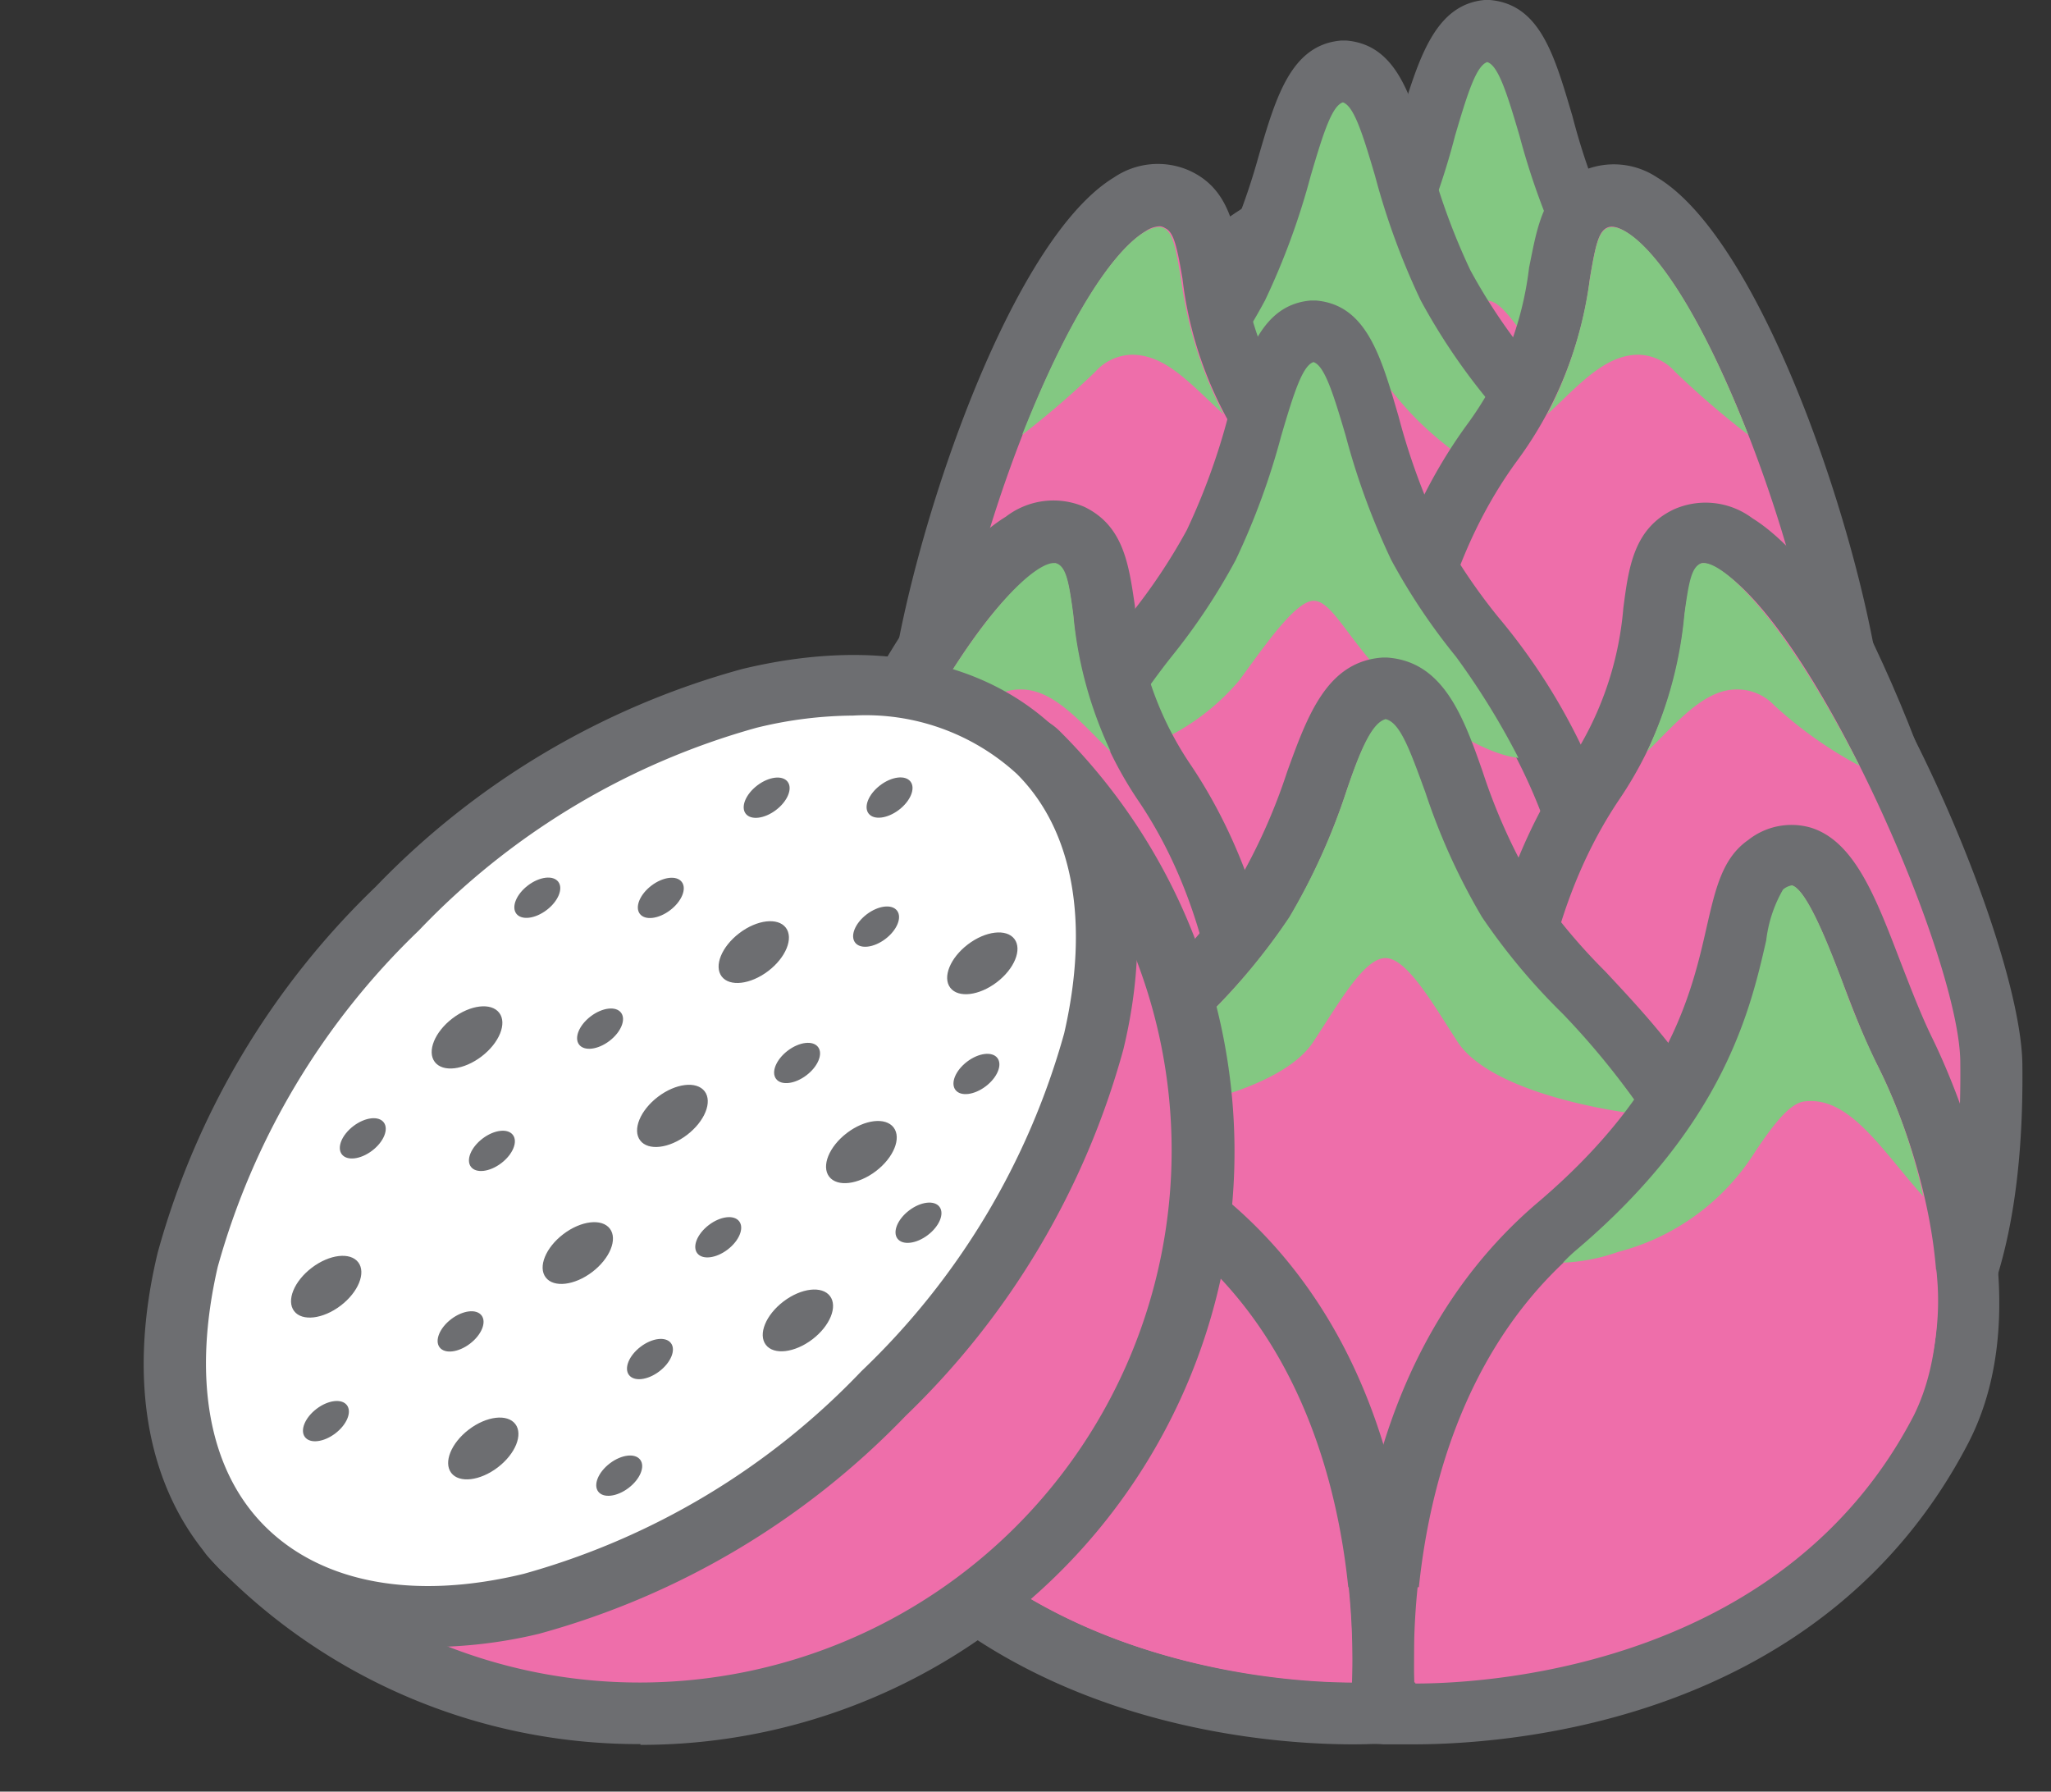 <svg xmlns="http://www.w3.org/2000/svg" viewBox="-5.673 0 80.953 70.706"><rect x="-5.673" y="0" width="80.953" height="70.706" fill="#333333" stroke="none"/><title>Depositphotos_107162398_06</title><g data-name="Layer 2"><g data-name="Layer 1"><g data-name="Layer 2"><g data-name="Layer 1-2"><path d="M71.61 43.13C71.61 57.79 62.5 67.6 49 67.6s-22.6-9.8-22.6-24.47S39.63 7.54 49 7.54s22.61 20.93 22.61 35.59z" fill="#ee6eaa"/><path d="M49 68.81c-14.25 0-23.82-10.32-23.82-25.68S39 6.32 49 6.32s23.83 21.33 23.83 36.81S63.26 68.81 49 68.81zm0-60.06c-8.59 0-21.38 20.56-21.38 34.38S36.22 66.38 49 66.38 70.4 57 70.4 43.13 57.61 8.75 49 8.75z" fill="#6d6e71"/><path d="M64.38 23.84c-1.54-7.9-5.38-10.19-7.44-14.22s-2-8.23-3.91-8.39c-1.91.17-1.88 4.37-3.91 8.39s-5.9 6.32-7.44 14.23 5.53 19 5.53 19l5.79.35 5.83-.35s7.08-11.1 5.55-19.01z" fill="#ee6eaa"/><path d="M53 44.44L46.51 44l-.33-.52c-.3-.47-7.3-11.62-5.69-19.91a24.11 24.11 0 0 1 5.24-11.07A22.73 22.73 0 0 0 48 9.07a26 26 0 0 0 1.63-4.48C50.35 2.23 51 .18 52.92 0h.21c2 .17 2.56 2.22 3.26 4.58A26 26 0 0 0 58 9.07a22.75 22.75 0 0 0 2.29 3.43 24.1 24.1 0 0 1 5.25 11.11c1.64 8.29-5.36 19.39-5.66 19.91l-.33.52zm-5.12-2.75L53 42l5.12-.31c1.32-2.24 6.29-11.21 5-17.62A21.75 21.75 0 0 0 58.38 14a24.52 24.52 0 0 1-2.53-3.81 28.27 28.27 0 0 1-1.79-4.89 11.37 11.37 0 0 0-1-2.76 11.33 11.33 0 0 0-1 2.75 28.27 28.27 0 0 1-1.8 4.89A24.5 24.5 0 0 1 47.67 14a21.75 21.75 0 0 0-4.8 10.1c-1.25 6.39 3.71 15.35 5 17.59z" fill="#6d6e71"/><path d="M56.1 10.26a28.48 28.48 0 0 1-1.8-4.91c-.5-1.7-.84-2.76-1.27-2.9-.43.14-.77 1.2-1.27 2.9A28.44 28.44 0 0 1 50 10.26a24.54 24.54 0 0 1-2.53 3.81 30 30 0 0 0-2.67 4A9 9 0 0 0 50.1 15c1.08-1.48 2.23-3.13 2.93-3.13s1.33 1.45 2.76 2.94 3.85 3.08 5.31 3.19a29.66 29.66 0 0 0-2.47-4 24.55 24.55 0 0 1-2.53-3.74z" fill="#83c882"/><path d="M58.68 25.43c-1.54-7.91-5.41-10.2-7.44-14.23s-2-8.23-3.91-8.39c-1.91.17-1.88 4.37-3.91 8.39S37.51 17.53 36 25.43s5.53 19 5.53 19l5.83.35 5.83-.35s7.02-11.09 5.49-19z" fill="#ee6eaa"/><path d="M47.33 46l-6.52-.4-.33-.52c-.3-.47-7.3-11.62-5.69-19.91A24.11 24.11 0 0 1 40 14.09a22.69 22.69 0 0 0 2.3-3.43A25.94 25.94 0 0 0 44 6.18c.69-2.37 1.29-4.41 3.26-4.58h.21c2 .17 2.57 2.22 3.26 4.58a26 26 0 0 0 1.63 4.48 22.76 22.76 0 0 0 2.29 3.43 24.1 24.1 0 0 1 5.22 11.11c1.61 8.29-5.39 19.44-5.69 19.91l-.33.52zm-5.12-2.75l5.12.31 5.12-.31c1.32-2.24 6.29-11.21 5-17.62a21.75 21.75 0 0 0-4.8-10.1 24.53 24.53 0 0 1-2.53-3.81 28.27 28.27 0 0 1-1.79-4.89 11.37 11.37 0 0 0-1-2.76 11.33 11.33 0 0 0-1 2.75 28.26 28.26 0 0 1-1.8 4.89A24.53 24.53 0 0 1 42 15.56a21.75 21.75 0 0 0-4.8 10.1c-1.28 6.42 3.68 15.34 5 17.62z" fill="#6d6e71"/><path d="M50.4 11.85a28.46 28.46 0 0 1-1.8-4.91c-.5-1.7-.84-2.76-1.27-2.9-.43.14-.77 1.2-1.27 2.9a28.45 28.45 0 0 1-1.8 4.91 24.54 24.54 0 0 1-2.53 3.81 30 30 0 0 0-2.67 4 9 9 0 0 0 5.35-3.07c1.08-1.48 2.23-3.13 2.93-3.13s1.33 1.45 2.76 2.94 3.86 3.11 5.32 3.26a29.67 29.67 0 0 0-2.47-4 24.56 24.56 0 0 1-2.55-3.81z" fill="#83c882"/><path d="M49.57 39s-2.7-12.92 3.69-21.59c3.58-4.86 1.88-8.62 4-9.56 4-1.75 9.58 13.31 10.16 20.43C69.34 51.84 49.57 39 49.57 39z" fill="#ee6eaa"/><path d="M59.83 43.71c-5.18 0-10.63-3.49-10.93-3.68l-.42-.28-.1-.5c-.11-.55-2.73-13.55 3.9-22.56a13 13 0 0 0 2.4-6.13C55 9 55.21 7.44 56.8 6.74a3.08 3.08 0 0 1 2.93.26c4.39 2.63 8.47 15.47 8.93 21.16.6 7.45-.88 12.29-4.39 14.39a8.54 8.54 0 0 1-4.44 1.16zm-9.16-5.45c1.76 1 8.39 4.61 12.35 2.24 2.65-1.58 3.73-5.66 3.21-12.1-.5-6.21-4.67-17.42-7.76-19.27-.44-.26-.63-.18-.7-.15-.35.15-.47.7-.69 2a15.25 15.25 0 0 1-2.84 7.16c-5.3 7.18-4 17.7-3.57 20.11z" fill="#6d6e71"/><path d="M57.77 9c-.35.15-.47.7-.69 2a16.13 16.13 0 0 1-1.69 5.36l.47-.44C57 14.81 57.89 14 59 14a2 2 0 0 1 1.45.68 34.79 34.79 0 0 0 2.88 2.48c-2.74-6.99-4.91-8.47-5.56-8.16z" fill="#83c882"/><path d="M48.46 39s2.7-12.92-3.69-21.59c-3.58-4.86-1.88-8.62-4-9.56-4-1.75-9.58 13.31-10.16 20.43C28.68 51.84 48.46 39 48.46 39z" fill="#ee6eaa"/><path d="M38.19 43.71a8.54 8.54 0 0 1-4.43-1.12c-3.51-2.1-5-6.94-4.39-14.39.46-5.69 4.54-18.54 8.93-21.2a3.08 3.08 0 0 1 2.92-.29c1.59.69 1.84 2.21 2.12 3.82a13 13 0 0 0 2.4 6.13c6.64 9 4 22 3.9 22.56l-.1.5-.42.28c-.29.22-5.75 3.71-10.93 3.71zm1.89-34.78a1.06 1.06 0 0 0-.53.19c-3.09 1.88-7.26 13.06-7.76 19.27-.52 6.45.56 10.52 3.21 12.11 3.59 2.14 9.75-.67 12.35-2.24.39-2.4 1.73-12.93-3.57-20.12A15.26 15.26 0 0 1 41 11c-.22-1.3-.35-1.85-.69-2a.4.4 0 0 0-.23-.07z" fill="#6d6e71"/><path d="M40.25 9c.35.15.47.7.69 2a16.13 16.13 0 0 0 1.69 5.36l-.47-.44C41 14.81 40.14 14 39 14a2 2 0 0 0-1.45.68 34.8 34.8 0 0 1-2.88 2.48c2.77-6.99 4.93-8.47 5.58-8.16z" fill="#83c882"/><path d="M57.52 35.69c-1.52-7.91-5.42-10.2-7.44-14.23s-2-8.23-3.91-8.39c-1.91.17-1.88 4.37-3.91 8.39s-5.9 6.32-7.44 14.23 5.53 19 5.53 19l5.83.35 5.82-.33s7.05-11.11 5.52-19.02z" fill="#ee6eaa"/><path d="M46.16 56.29l-6.52-.4-.33-.52C39 54.9 32 43.75 33.62 35.46a24.11 24.11 0 0 1 5.25-11.11 22.71 22.71 0 0 0 2.3-3.43 26 26 0 0 0 1.63-4.48c.69-2.37 1.29-4.41 3.26-4.58h.21c2 .17 2.57 2.22 3.26 4.58a25.94 25.94 0 0 0 1.63 4.48 22.73 22.73 0 0 0 2.3 3.43 24.11 24.11 0 0 1 5.25 11.11c1.61 8.29-5.39 19.44-5.71 19.91l-.33.52zM41 53.54l5.12.31 5.12-.31c1.32-2.24 6.29-11.21 5-17.62a21.75 21.75 0 0 0-4.8-10.1A24.49 24.49 0 0 1 49 22a28.26 28.26 0 0 1-1.8-4.89 11.34 11.34 0 0 0-1-2.75 11.34 11.34 0 0 0-1 2.76A28.27 28.27 0 0 1 43.34 22a24.52 24.52 0 0 1-2.53 3.81A21.75 21.75 0 0 0 36 35.92c-1.24 6.42 3.72 15.38 5 17.62z" fill="#6d6e71"/><path d="M49.24 22.1a28.48 28.48 0 0 1-1.8-4.91c-.5-1.7-.84-2.76-1.27-2.9-.43.14-.77 1.2-1.27 2.9a28.45 28.45 0 0 1-1.8 4.91 24.54 24.54 0 0 1-2.53 3.81 30.07 30.07 0 0 0-2.67 4 9 9 0 0 0 5.35-3.07c1.08-1.48 2.23-3.13 2.93-3.13s1.33 1.45 2.76 2.94 3.86 3.11 5.32 3.26a29.67 29.67 0 0 0-2.47-4 24.56 24.56 0 0 1-2.55-3.81z" fill="#83c882"/><path d="M54.39 52.58s-3.2-12.8 2.85-21.72c3.39-5 1.55-8.69 3.65-9.71 3.94-1.9 11.94 15.48 12 20.78.29 23.62-18.5 10.65-18.5 10.65z" fill="#ee6eaa"/><path d="M64.42 57.35c-5.18 0-10.43-3.58-10.71-3.77l-.38-.26-.11-.45c-.14-.54-3.26-13.44 3-22.69A12.94 12.94 0 0 0 58.4 24c.21-1.62.41-3.15 2-3.9a3.08 3.08 0 0 1 3.09.35C68.1 23.3 74.09 37.12 74.15 42c.09 7.59-1.77 12.46-5.51 14.45a8.83 8.83 0 0 1-4.22.9zm-8.94-5.52c1.61 1 7.86 4.6 12 2.39 2.87-1.53 4.29-5.66 4.22-12.27 0-4.08-5.69-17.11-9.51-19.47-.13-.08-.55-.33-.75-.23s-.45.72-.62 2a15.26 15.26 0 0 1-2.56 7.27C53.2 39 55 49.53 55.47 51.83z" fill="#6d6e71"/><path d="M61.43 22.25c-.34.17-.45.72-.62 2a16.13 16.13 0 0 1-1.48 5.42l.46-.46c1.09-1.11 2-2 3.08-2a2 2 0 0 1 1.48.62 16.14 16.14 0 0 0 3.37 2.39c-3.17-6.22-5.65-8.28-6.29-7.97z" fill="#83c882"/><path d="M43.1 52.58s3.2-12.8-2.85-21.72c-3.39-5-1.55-8.69-3.65-9.71-3.94-1.9-11.94 15.48-12 20.78-.28 23.62 18.5 10.65 18.5 10.65z" fill="#ee6eaa"/><path d="M33.08 57.35a8.83 8.83 0 0 1-4.2-1c-3.74-2-5.6-6.85-5.51-14.45.06-4.84 6-18.66 10.66-21.51a3.08 3.08 0 0 1 3.09-.39c1.56.75 1.76 2.28 2 3.9a13 13 0 0 0 2.16 6.22c6.28 9.26 3.16 22.15 3 22.69l-.11.45-.38.26c-.28.25-5.53 3.83-10.71 3.83zM36 22.23a1.55 1.55 0 0 0-.64.25c-3.86 2.36-9.5 15.39-9.55 19.52-.08 6.61 1.34 10.74 4.22 12.27 4.14 2.21 10.39-1.38 12-2.39.47-2.3 2.27-12.85-2.78-20.29a15.26 15.26 0 0 1-2.56-7.27c-.17-1.31-.28-1.86-.62-2z" fill="#6d6e71"/><path d="M36.07 22.25c.34.17.45.72.62 2a16.13 16.13 0 0 0 1.48 5.42l-.46-.46c-1.09-1.11-2-2-3.08-2a2 2 0 0 0-1.48.62 16.14 16.14 0 0 1-3.37 2.39c3.16-6.22 5.65-8.28 6.29-7.97z" fill="#83c882"/><path d="M63 49.77c-1.9-7.91-6.69-10.2-9.2-14.23s-2.43-8.22-4.8-8.39c-2.36.17-2.33 4.37-4.84 8.39s-7.3 6.32-9.2 14.23 6.83 15.37 6.83 15.37l7.2.35 7.2-.35S65 57.68 63 49.77z" fill="#ee6eaa"/><path d="M49 66.72l-7.62-.38-.38-.27c-.38-.32-9.27-8-7.22-16.58 1.36-5.66 4.1-8.58 6.51-11.15a23.1 23.1 0 0 0 2.84-3.43 22.82 22.82 0 0 0 2-4.45c.81-2.24 1.58-4.36 3.77-4.51h.17c2.2.15 3 2.27 3.78 4.51a22.83 22.83 0 0 0 2 4.45 23.1 23.1 0 0 0 2.84 3.43c2.41 2.58 5.15 5.5 6.51 11.15C66.28 58 57.39 65.75 57 66.07l-.32.27zM42.3 64l6.71.33 6.71-.33c1.45-1.36 7.66-7.6 6.14-13.9-1.21-5-3.6-7.59-5.92-10.06a24.88 24.88 0 0 1-3.13-3.81 25.21 25.21 0 0 1-2.23-4.91c-.62-1.7-1-2.76-1.57-2.9-.53.14-1 1.2-1.57 2.9a25.2 25.2 0 0 1-2.23 4.91A24.87 24.87 0 0 1 42.08 40c-2.32 2.47-4.71 5-5.92 10.06C34.64 56.37 40.85 62.6 42.3 64z" fill="#6d6e71"/><path d="M52.82 36.19a25.22 25.22 0 0 1-2.23-4.91c-.62-1.7-1-2.76-1.57-2.9-.54.14-1 1.2-1.57 2.9a25.21 25.21 0 0 1-2.23 4.91A24.85 24.85 0 0 1 42.08 40a30.58 30.58 0 0 0-3.3 4c1.81-.15 6.15-1 7.38-2.88 1-1.51 2-3.31 2.85-3.31s1.87 1.8 2.85 3.31C53.1 43 57.44 43.81 59.25 44A30.55 30.55 0 0 0 56 40a24.87 24.87 0 0 1-3.18-3.81z" fill="#83c882"/><path d="M49 67.59s-1.4-12.28 6.81-19.26S62.1 35.44 64 34.1c2.74-1.91 3.65 3.71 5.47 7.34 1.57 3.12 3.95 10 1.42 14.92C64.55 68.69 49 67.59 49 67.59z" fill="#ee6eaa"/><path d="M50.1 68.84h-1.17l-1-.07-.12-1c-.06-.53-1.39-13 7.22-20.32 5.19-4.41 6.08-8.3 6.66-10.87.35-1.52.62-2.72 1.64-3.43a2.75 2.75 0 0 1 2.46-.49c1.73.53 2.57 2.74 3.55 5.3.39 1 .8 2.08 1.25 3s4.69 9.7 1.42 16C66.3 67.94 54 68.84 50.1 68.84zm15-33.9a.77.77 0 0 0-.35.17 5.22 5.22 0 0 0-.66 2c-.62 2.71-1.65 7.25-7.46 12.19-6.25 5.31-6.54 14.11-6.44 17.14 3.49 0 14.69-.95 19.68-10.59C72 51.53 70 45.11 68.41 42c-.51-1-.93-2.13-1.35-3.21-.52-1.37-1.4-3.66-2-3.84z" fill="#6d6e71"/><path d="M70.42 50.79c-5 9.61-15.06 11.52-20.14 11.85a28.11 28.11 0 0 0-.13 3.76c3.49 0 14.69-.94 19.68-10.59a10.56 10.56 0 0 0 .92-5.72q-.15.35-.33.7z" fill="#ee6eaa"/><path d="M67.06 38.78c-.52-1.37-1.4-3.66-2-3.84a.7.7 0 0 0-.36.17 5.22 5.22 0 0 0-.66 2c-.62 2.71-1.65 7.25-7.46 12.19a6.25 6.25 0 0 0-.56.53 7.23 7.23 0 0 0 2.16-.42 9.07 9.07 0 0 0 5.45-4c.74-1.1 1.35-1.86 1.9-1.94 1.79-.24 3.07 1.92 4.71 3.75A21.62 21.62 0 0 0 68.41 42a33 33 0 0 1-1.35-3.22z" fill="#83c882"/><path d="M48.83 67.59S50.24 55.31 42 48.33s-6.26-12.89-8.18-14.23c-2.74-1.91-3.65 3.71-5.47 7.34-1.57 3.12-4 10-1.42 14.92 6.37 12.33 21.9 11.23 21.9 11.23z" fill="#ee6eaa"/><path d="M47.74 68.84c-3.87 0-16.2-.9-21.9-11.92-3.27-6.33.93-15 1.42-16a31.59 31.59 0 0 0 1.25-3c1-2.56 1.82-4.77 3.55-5.3a2.76 2.76 0 0 1 2.46.49c1 .71 1.29 1.91 1.64 3.43.59 2.57 1.47 6.46 6.66 10.87C51.43 54.72 50.1 67.2 50 67.73l-.12 1-1 .07c-.06.01-.48.04-1.14.04zm-15-33.9c-.59.18-1.47 2.47-2 3.84A33.9 33.9 0 0 1 29.39 42c-1.52 3.11-3.59 9.53-1.39 13.8 5 9.65 16.18 10.55 19.68 10.59.1-3-.19-11.82-6.44-17.14-5.8-4.93-6.84-9.47-7.46-12.19a5.21 5.21 0 0 0-.66-2 .77.77 0 0 0-.34-.12z" fill="#6d6e71"/><path d="M30.78 38.78c.52-1.37 1.4-3.66 2-3.84a.7.7 0 0 1 .36.17 5.22 5.22 0 0 1 .66 2c.62 2.71 1.65 7.25 7.46 12.19a6.27 6.27 0 0 1 .56.53 7.23 7.23 0 0 1-2.16-.42 9.07 9.07 0 0 1-5.45-4c-.74-1.1-1.35-1.86-1.9-1.94-1.79-.24-3.07 1.92-4.71 3.75A21.62 21.62 0 0 1 29.44 42c.5-1 .93-2.14 1.34-3.22z" fill="#83c882"/><path d="M27.42 50.79c5 9.61 15.06 11.52 20.14 11.85a28.11 28.11 0 0 1 .13 3.76C44.2 66.4 33 65.4 28 55.8a10.57 10.57 0 0 1-.92-5.72q.16.36.34.71z" fill="#ee6eaa"/><path d="M41.81 45.42A22.2 22.2 0 0 1 3.48 60.67c-3.76-4 27.81-35 31.82-31a22.13 22.13 0 0 1 6.51 15.75z" fill="#ee6eaa"/><path d="M19.61 68.83a23.2 23.2 0 0 1-17-7.32C-.74 58 10.75 46.07 15.84 41.12a96.45 96.45 0 0 1 11.67-9.88c4.45-3.07 7.2-3.83 8.65-2.38a23.41 23.41 0 0 1-16.56 40zm-15.22-9a20.79 20.79 0 0 0 15.22 6.57 21 21 0 0 0 14.84-35.82c-.76-.34-5.23 1.52-14 9.58C9.85 49.81 3.9 58.24 4.39 59.87z" fill="#6d6e71"/><ellipse cx="19.61" cy="45.42" rx="22.18" ry="13.58" transform="rotate(-45 19.612 45.416)" fill="#fff"/><path d="M11.21 65a11.17 11.17 0 0 1-8.14-3C.19 59.09-.7 54.64.55 49.44A31.66 31.66 0 0 1 9.15 35a31.66 31.66 0 0 1 14.48-8.6c5.2-1.25 9.65-.36 12.53 2.52 2.84 2.83 3.76 7.28 2.51 12.48a31.67 31.67 0 0 1-8.6 14.48 31.66 31.66 0 0 1-14.48 8.6 18.8 18.8 0 0 1-4.38.52zM28 28.24a16.33 16.33 0 0 0-3.81.48 29.22 29.22 0 0 0-13.33 8A29.22 29.22 0 0 0 2.92 50c-1 4.35-.38 8 1.87 10.24s5.89 2.92 10.21 1.87a29.22 29.22 0 0 0 13.33-8 29.22 29.22 0 0 0 8-13.33c1-4.35.38-8-1.87-10.24a8.82 8.82 0 0 0-6.46-2.3z" fill="#6d6e71"/><ellipse cx="15.53" cy="35.43" rx="1.04" ry=".61" transform="rotate(-37.24 15.53 35.423)" fill="#6d6e71"/><ellipse cx="18.01" cy="40.59" rx="1.04" ry=".61" transform="rotate(-37.24 18.018 40.59)" fill="#6d6e71"/><ellipse cx="22.68" cy="48.83" rx="1.04" ry=".61" transform="rotate(-37.24 22.676 48.836)" fill="#6d6e71"/><ellipse cx="30.58" cy="48.26" rx="1.04" ry=".61" transform="rotate(-37.24 30.572 48.258)" fill="#6d6e71"/><ellipse cx="19.98" cy="53.63" rx="1.04" ry=".61" transform="rotate(-37.24 19.987 53.631)" fill="#6d6e71"/><ellipse cx="18.77" cy="58.24" rx="1.04" ry=".61" transform="rotate(-37.24 18.763 58.242)" fill="#6d6e71"/><ellipse cx="12.5" cy="52.54" rx="1.04" ry=".61" transform="rotate(-37.24 12.508 52.532)" fill="#6d6e71"/><ellipse cx="7.19" cy="56.08" rx="1.04" ry=".61" transform="rotate(-37.24 7.197 56.08)" fill="#6d6e71"/><ellipse cx="8.65" cy="44.93" rx="1.04" ry=".61" transform="rotate(-37.24 8.64 44.933)" fill="#6d6e71"/><ellipse cx="13.75" cy="45.42" rx="1.04" ry=".61" transform="rotate(-37.24 13.744 45.43)" fill="#6d6e71"/><ellipse cx="20.41" cy="35.43" rx="1.04" ry=".61" transform="rotate(-37.24 20.417 35.434)" fill="#6d6e71"/><ellipse cx="25.79" cy="41.95" rx="1.04" ry=".61" transform="rotate(-37.24 25.789 41.953)" fill="#6d6e71"/><ellipse cx="32.86" cy="42.38" rx="1.04" ry=".61" transform="rotate(-37.24 32.869 42.372)" fill="#6d6e71"/><ellipse cx="24.59" cy="31.48" rx="1.04" ry=".61" transform="rotate(-37.24 24.59 31.485)" fill="#6d6e71"/><ellipse cx="28.91" cy="36.57" rx="1.04" ry=".61" transform="rotate(-37.24 28.906 36.575)" fill="#6d6e71"/><ellipse cx="29.44" cy="31.48" rx="1.04" ry=".61" transform="rotate(-37.24 29.432 31.481)" fill="#6d6e71"/><ellipse cx="20.57" cy="43.97" rx="1.59" ry=".94" transform="matrix(.8 -.61 .61 .8 -22.41 21.41)" fill="#6d6e71"/><ellipse cx="28" cy="45.42" rx="1.59" ry=".94" transform="matrix(.8 -.61 .61 .8 -21.78 26.21)" fill="#6d6e71"/><ellipse cx="24.07" cy="37.57" rx="1.59" ry=".94" transform="rotate(-37.24 24.08 37.56)" fill="#6d6e71"/><ellipse cx="33.1" cy="38.02" rx="1.59" ry=".94" transform="rotate(-37.24 33.096 38.02)" fill="#6d6e71"/><ellipse cx="17.13" cy="49.45" rx="1.59" ry=".94" transform="rotate(-37.24 17.133 49.447)" fill="#6d6e71"/><ellipse cx="25.82" cy="52.11" rx="1.59" ry=".94" transform="rotate(-37.24 25.82 52.11)" fill="#6d6e71"/><ellipse cx="12.51" cy="40.84" rx="1.59" ry=".94" transform="matrix(.8 -.61 .61 .8 -22.16 15.9)" fill="#6d6e71"/><ellipse cx="7.2" cy="50.78" rx="1.59" ry=".94" transform="rotate(-37.24 7.2 50.777)" fill="#6d6e71"/><ellipse cx="13.15" cy="57.35" rx="1.59" ry=".94" transform="rotate(-37.3 13 56.883)" fill="#6d6e71"/></g></g></g></g></svg>
